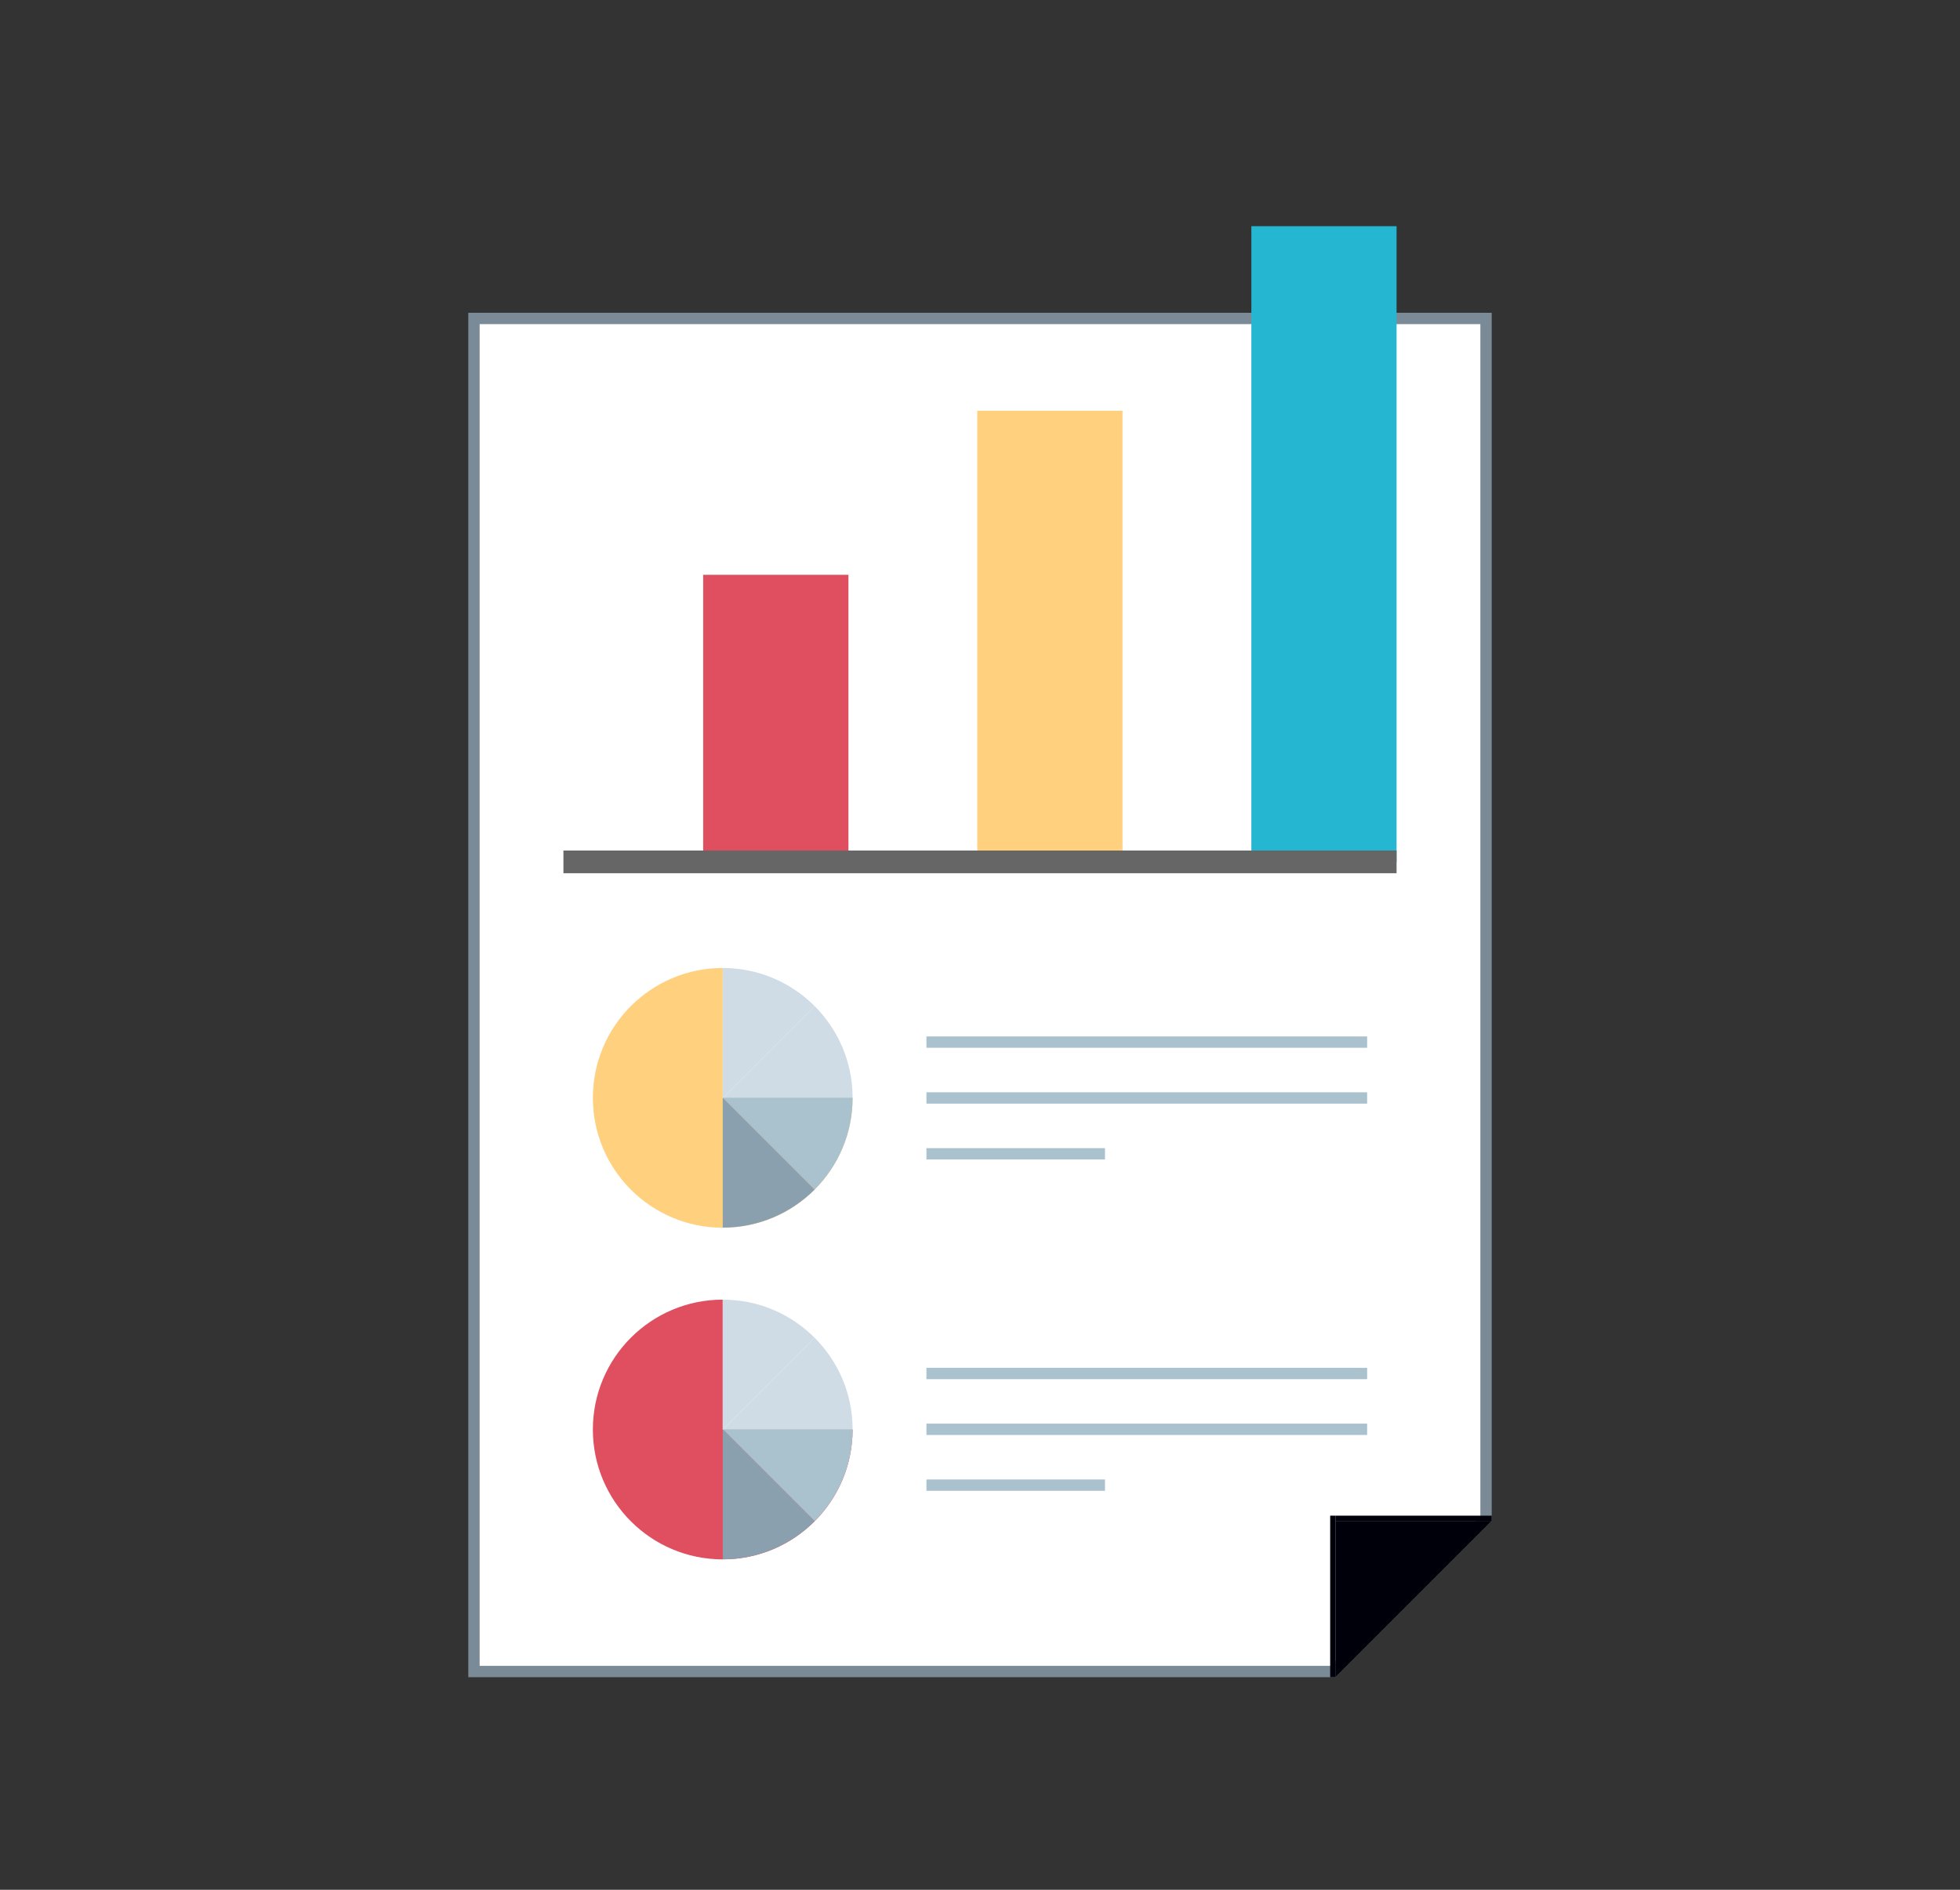 <svg width="56" height="54" viewBox="0 0 56 54" fill="none" xmlns="http://www.w3.org/2000/svg">
<rect x="0" y="0" width="56" height="54" fill="#333333" stroke="none"/>
<g clip-path="url(#clip0_44_9962)">
<g clip-path="url(#clip1_44_9962)">
<path d="M13.542 47.764V9.1H42.458V43.391L38.086 47.764H13.542Z" fill="white"/>
<path d="M42.296 9.262V43.324L38.019 47.602H13.704V9.262H42.296ZM42.62 8.938H13.38V47.926H38.153L42.62 43.459V8.938Z" fill="#7A8A96"/>
<path d="M38.153 47.926V43.459H42.62L38.153 47.926Z" fill="#00000A"/>
<path d="M38.153 43.31H42.62V43.459H38.153V43.31Z" fill="#00000A"/>
<path d="M38.005 47.926V43.31H38.153V47.926H38.005Z" fill="#00000A"/>
<path d="M20.091 16.425H24.241V24.628H20.091V16.425Z" fill="#E04F5F"/>
<path d="M27.922 11.737H32.072V24.629H27.922V11.737Z" fill="#FFD07D"/>
<path d="M35.753 6.463H39.902V24.628H35.753V6.463Z" fill="#25B6D2"/>
<path d="M16.098 24.304H39.902V24.952H16.098V24.304Z" fill="#666666"/>
<path d="M20.65 27.66C18.601 27.66 16.939 29.322 16.939 31.371C16.939 33.42 18.6 35.082 20.65 35.082C22.698 35.082 24.359 33.422 24.36 31.375H20.65V27.66Z" fill="#FFD07D"/>
<path d="M23.275 28.749L20.65 31.374H24.36V31.371C24.361 30.347 23.946 29.42 23.275 28.749Z" fill="#CFDCE5"/>
<path d="M20.65 27.66V31.374L23.275 28.749C22.603 28.076 21.675 27.66 20.65 27.66Z" fill="#CFDCE5"/>
<path d="M23.275 33.991L20.65 31.366H24.36V31.369C24.361 32.392 23.946 33.319 23.275 33.991Z" fill="#AAC1CE"/>
<path d="M20.65 35.079V31.366L23.275 33.991C22.603 34.663 21.675 35.079 20.65 35.079Z" fill="#8BA0AE"/>
<path d="M20.65 37.137C18.601 37.137 16.939 38.798 16.939 40.848C16.939 42.897 18.6 44.559 20.65 44.559C22.698 44.559 24.359 42.899 24.36 40.851H20.65V37.137Z" fill="#E04F5F"/>
<path d="M23.275 38.226L20.65 40.851H24.36V40.848C24.361 39.824 23.946 38.897 23.275 38.226Z" fill="#CFDCE5"/>
<path d="M20.65 37.137V40.851L23.275 38.226C22.603 37.553 21.675 37.137 20.65 37.137Z" fill="#CFDCE5"/>
<path d="M23.275 43.467L20.65 40.842H24.36V40.845C24.361 41.869 23.946 42.796 23.275 43.467Z" fill="#AAC1CE"/>
<path d="M20.65 44.556V40.842L23.275 43.467C22.603 44.14 21.675 44.556 20.65 44.556Z" fill="#8BA0AE"/>
<path d="M26.47 39.085H39.061V39.409H26.47V39.085Z" fill="#AAC1CE"/>
<path d="M26.47 40.68H39.061V41.004H26.47V40.68Z" fill="#AAC1CE"/>
<path d="M26.47 42.276H31.571V42.6H26.47V42.276Z" fill="#AAC1CE"/>
<path d="M26.47 29.616H39.061V29.94H26.47V29.616Z" fill="#AAC1CE"/>
<path d="M26.47 31.212H39.061V31.536H26.47V31.212Z" fill="#AAC1CE"/>
<path d="M26.47 32.808H31.571V33.132H26.47V32.808Z" fill="#AAC1CE"/>
</g>
</g>
<defs>
<clipPath id="clip0_44_9962">
<rect width="41.463" height="41.463" fill="white" transform="translate(7.268 6.463)"/>
</clipPath>
<clipPath id="clip1_44_9962">
<rect width="41.463" height="41.463" fill="white" transform="translate(7.268 6.463)"/>
</clipPath>
</defs>
</svg>
